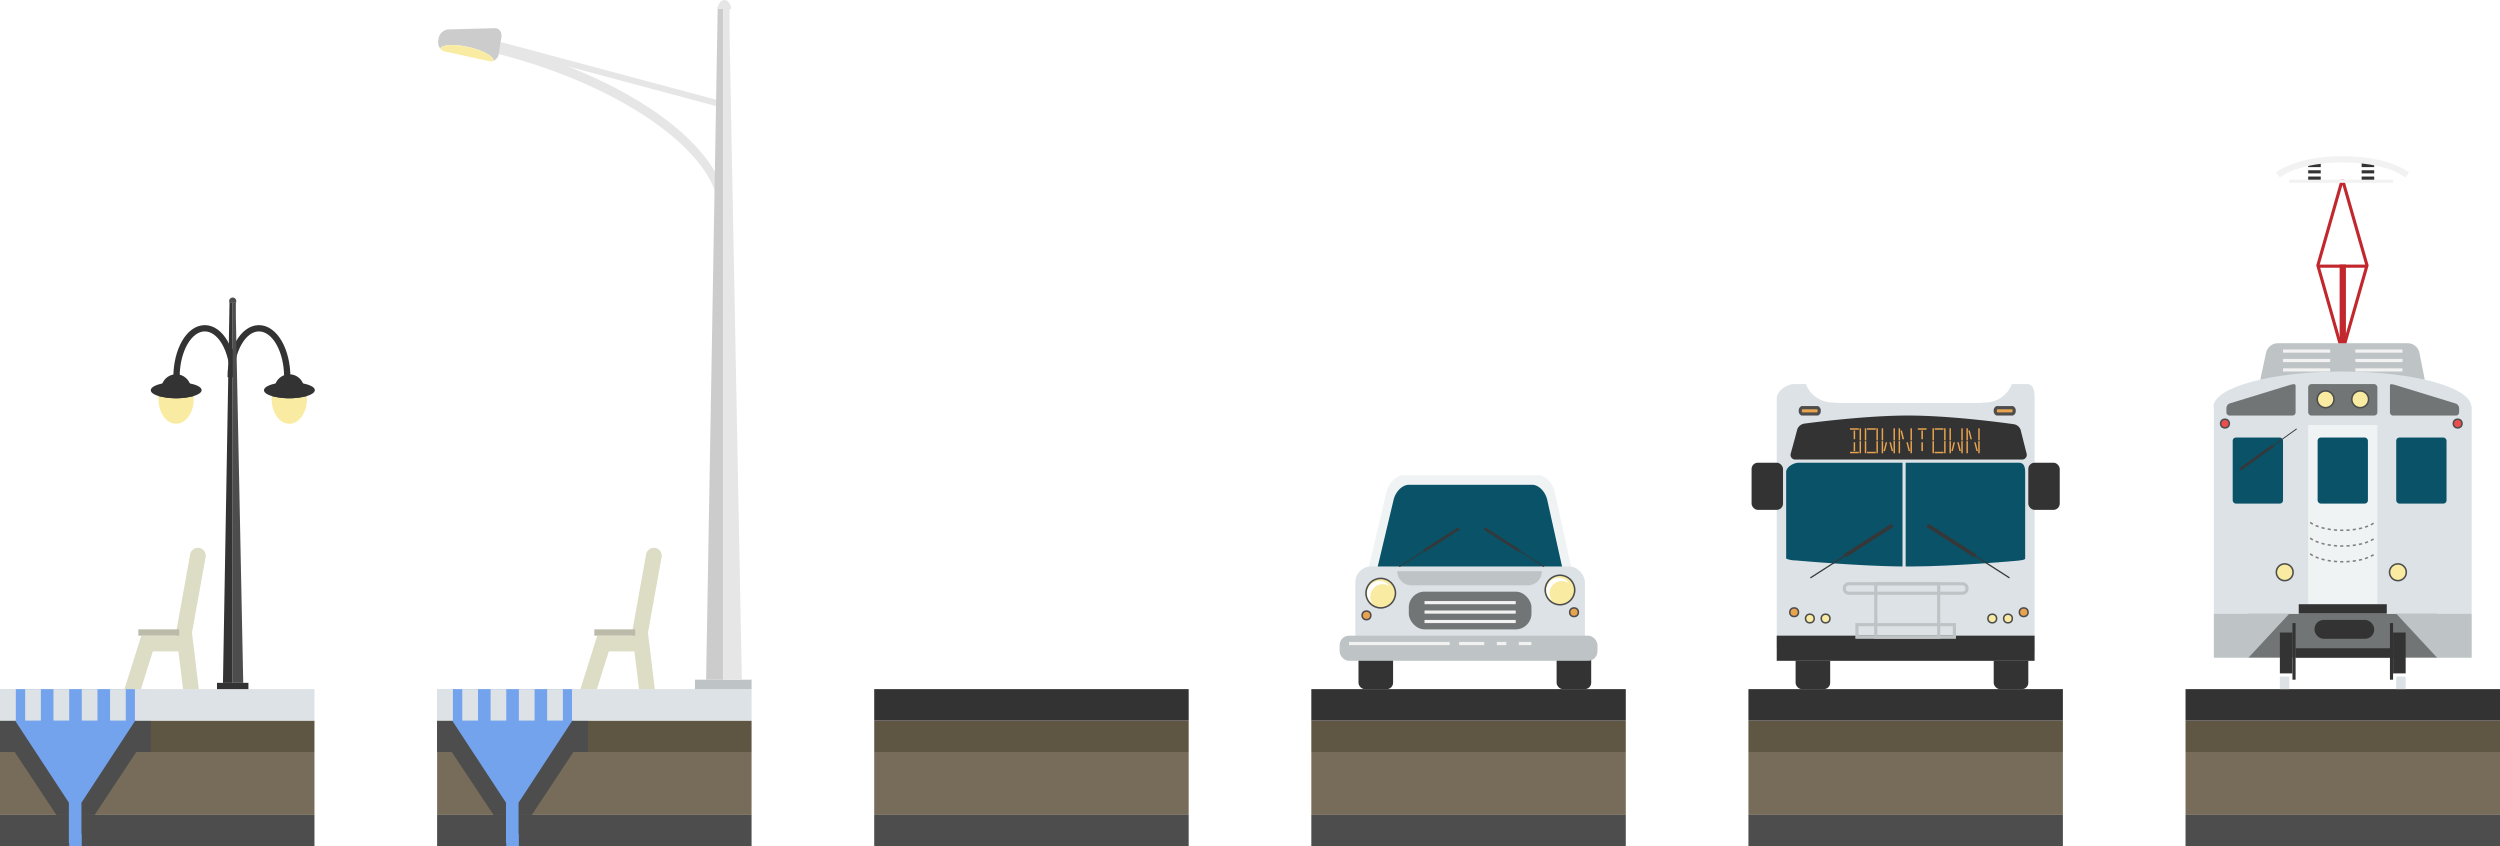 <svg id="Layer_1" data-name="Layer 1" xmlns="http://www.w3.org/2000/svg" viewBox="0 0 795 269.14"><defs><style>.cls-1{fill:#5e5642;}.cls-2{fill:#766c59;}.cls-3{fill:#333;}.cls-4{fill:#4d4d4d;}.cls-5{fill:#dce2e5;}.cls-6{fill:#dddcc4;}.cls-7{fill:#bcbbaa;}.cls-23,.cls-24,.cls-26,.cls-27,.cls-29,.cls-31,.cls-8{fill:none;}.cls-26,.cls-27,.cls-8{stroke:#333;}.cls-18,.cls-19,.cls-20,.cls-23,.cls-24,.cls-26,.cls-27,.cls-29,.cls-30,.cls-31,.cls-8{stroke-miterlimit:10;}.cls-24,.cls-8{stroke-width:2px;}.cls-19,.cls-9{fill:#f9eca2;}.cls-10{fill:#73a3ec;}.cls-11{fill:#e6e6e6;}.cls-12{fill:#bec4c6;}.cls-13{fill:#ccc;}.cls-14{fill:#5f5643;}.cls-15{fill:#776c5a;}.cls-16{fill:#095268;}.cls-17{fill:#353738;}.cls-18,.cls-20,.cls-21{fill:#e8a34f;}.cls-18,.cls-19,.cls-20,.cls-30{stroke:#4d4d4d;}.cls-18,.cls-19,.cls-29,.cls-30{stroke-width:0.5px;}.cls-22{fill:#727575;}.cls-23,.cls-24{stroke:#c1272d;}.cls-25{fill:#f2f2f2;}.cls-26,.cls-27{stroke-width:4px;}.cls-27,.cls-29{stroke-dasharray:1 1;}.cls-28{fill:#eff3f4;}.cls-29{stroke:gray;}.cls-30{fill:#ea4e4e;}.cls-31{stroke:#f2f2f2;}.cls-32{fill:#fff;}</style></defs><title>stormwater-il-3</title><rect class="cls-1" x="278" y="229.14" width="100" height="10"/><rect class="cls-2" x="278" y="239.14" width="100" height="20"/><rect class="cls-3" x="278" y="219.14" width="100" height="10"/><rect class="cls-4" x="278" y="259.14" width="100" height="10"/><rect class="cls-1" y="229.14" width="100" height="10"/><rect class="cls-2" y="239.14" width="100" height="20"/><rect class="cls-5" y="219.14" width="100" height="10"/><path class="cls-6" d="M891.58,936h5.24l3.78-12h8.15l1.46,12h5s0-.09,0-0.13l-2.16-17.8,4.35-24.13a2.5,2.5,0,0,0-4.92-.88L908,917.93l0.13,1.07h-11.2Z" transform="translate(-852 -716.86)"/><rect class="cls-7" x="44" y="200.14" width="13" height="2"/><path class="cls-8" d="M925.35,836.81c0-8.59,4-15.56,9-15.56s9,7,9,15.56" transform="translate(-852 -716.86)"/><path class="cls-8" d="M908.13,836.81c0-8.59,4-15.56,9-15.56s9,7,9,15.56" transform="translate(-852 -716.86)"/><path class="cls-9" d="M913.62,843.75c0,4.35-2.51,7.87-5.62,7.87s-5.62-3.52-5.62-7.87a7.75,7.75,0,0,1,0-1,22.21,22.21,0,0,0,11.14,0A7.45,7.45,0,0,1,913.62,843.75Z" transform="translate(-852 -716.86)"/><path class="cls-3" d="M913.57,842.8a22.21,22.21,0,0,1-11.14,0,9.5,9.5,0,0,1,1.21-4,4.72,4.72,0,0,1,8.72,0A9.63,9.63,0,0,1,913.57,842.8Z" transform="translate(-852 -716.86)"/><path class="cls-3" d="M916.11,840.94c0,0.73-1,1.39-2.54,1.86a22.21,22.21,0,0,1-11.14,0c-1.53-.46-2.48-1.12-2.48-1.84,0-.9,1.47-1.7,3.69-2.15a22.18,22.18,0,0,1,4.39-.41,21.65,21.65,0,0,1,4.33.4C914.61,839.23,916.11,840,916.11,840.94Z" transform="translate(-852 -716.86)"/><path class="cls-9" d="M949.62,843.75c0,4.35-2.51,7.87-5.62,7.87s-5.62-3.52-5.62-7.87a7.75,7.75,0,0,1,0-1,22.21,22.21,0,0,0,11.14,0A7.45,7.45,0,0,1,949.62,843.75Z" transform="translate(-852 -716.86)"/><path class="cls-3" d="M949.57,842.8a22.21,22.21,0,0,1-11.14,0,9.5,9.5,0,0,1,1.21-4,4.72,4.72,0,0,1,8.72,0A9.63,9.63,0,0,1,949.57,842.8Z" transform="translate(-852 -716.86)"/><path class="cls-3" d="M952.11,840.94c0,0.73-1,1.39-2.54,1.86a22.21,22.21,0,0,1-11.14,0c-1.53-.46-2.48-1.12-2.48-1.84,0-.9,1.47-1.7,3.69-2.15a22.18,22.18,0,0,1,4.39-.41,21.65,21.65,0,0,1,4.33.4C950.61,839.23,952.11,840,952.11,840.94Z" transform="translate(-852 -716.86)"/><rect class="cls-3" x="69" y="217.14" width="10" height="2"/><polygon class="cls-3" points="74 96.14 74 217.15 70.9 217.15 72.99 96.14 74 96.14"/><polygon class="cls-4" points="77.35 217.15 74 217.15 74 96.14 75 96.14 75 100.74 77.35 217.15"/><path class="cls-4" d="M925,813.13a1.13,1.13,0,1,1,2,0" transform="translate(-852 -716.86)"/><rect class="cls-4" y="259.14" width="100" height="10"/><polygon class="cls-4" points="48 229.15 48 230.15 48 236.27 48 239.15 43.33 239.15 30.11 259.14 29.44 259.14 24.11 259.14 23.9 259.14 17.94 259.14 4.67 239.15 0 239.15 0 236.27 0 230.15 0 229.15 48 229.15"/><polygon class="cls-10" points="4.9 229.15 4.9 219.15 42.9 219.15 42.9 229.15 43.01 229.15 37.11 238.15 36.63 238.88 25.9 255.26 25.9 265.27 26 265.27 26 269.14 22 269.14 22 268.14 21.9 268.14 21.9 255.25 11.17 238.88 10.69 238.15 4.79 229.15 4.9 229.15"/><rect class="cls-5" x="35" y="219.14" width="5" height="10"/><rect class="cls-5" x="26" y="219.14" width="5" height="10"/><rect class="cls-5" x="17" y="219.14" width="5" height="10"/><rect class="cls-5" x="8" y="219.14" width="5" height="10"/><rect class="cls-5" x="43" y="219.14" width="5" height="10"/><rect class="cls-5" y="219.14" width="5" height="10"/><rect class="cls-1" x="139" y="229.14" width="100" height="10"/><rect class="cls-2" x="139" y="239.14" width="100" height="20"/><rect class="cls-5" x="139" y="219.14" width="100" height="10"/><path class="cls-6" d="M1036.58,936h5.24l3.78-12h8.15l1.46,12h5s0-.09,0-0.13l-2.16-17.8,4.35-24.13a2.5,2.5,0,0,0-4.92-.88L1053,917.93l0.13,1.07h-11.2Z" transform="translate(-852 -716.86)"/><rect class="cls-7" x="189" y="200.14" width="13" height="2"/><polygon class="cls-11" points="228.47 33.95 158.85 15.31 159.23 13.36 228.84 32 228.47 33.95"/><path class="cls-11" d="M1079.72,778.58c-5.84-18.37-37.64-37.75-75.6-46.07l0.47-2.95c39.41,8.64,71.29,28.37,77.53,48Z" transform="translate(-852 -716.86)"/><rect class="cls-12" x="221" y="216.14" width="18" height="3"/><polygon class="cls-13" points="230 2.15 230 216.15 224.54 216.15 228.23 2.15 230 2.15"/><polygon class="cls-11" points="235.9 216.15 230 216.15 230 2.15 232 2.15 232 10.72 235.9 216.15"/><path class="cls-13" d="M1011.44,728.69l-0.83,5.24a2.92,2.92,0,0,1-1.66,2.28c0.11-1.45-3.48-3.41-8.11-4.42-4.41-1-8.21-.73-8.84.51a3.33,3.33,0,0,1-.64-2.59l0.08-.49a3.5,3.5,0,0,1,3-3l14.9-.4C1010.76,725.78,1011.7,727.07,1011.44,728.69Z" transform="translate(-852 -716.86)"/><path class="cls-9" d="M1008.94,736.21a2.24,2.24,0,0,1-1.32.12l-14.24-3.12a2.48,2.48,0,0,1-1.4-.91c0.63-1.25,4.43-1.48,8.84-.51C1005.46,732.8,1009.05,734.76,1008.94,736.21Z" transform="translate(-852 -716.86)"/><path class="cls-11" d="M1080.23,719.73c0-1.59,1-2.87,2.13-2.87s2.13,1.29,2.13,2.88" transform="translate(-852 -716.86)"/><rect class="cls-4" x="139" y="259.14" width="100" height="10"/><polygon class="cls-4" points="187 229.15 187 230.15 187 236.27 187 239.15 182.33 239.15 169.11 259.14 168.44 259.14 163.11 259.14 162.9 259.14 156.94 259.14 143.67 239.15 139 239.15 139 236.27 139 230.15 139 229.15 187 229.15"/><polygon class="cls-10" points="143.9 229.15 143.9 219.15 181.9 219.15 181.9 229.15 182.01 229.15 176.11 238.15 175.63 238.88 164.9 255.26 164.9 265.27 165 265.27 165 269.14 161 269.14 161 268.14 160.9 268.14 160.9 255.25 150.17 238.88 149.69 238.15 143.79 229.15 143.9 229.15"/><rect class="cls-5" x="174" y="219.14" width="5" height="10"/><rect class="cls-5" x="165" y="219.14" width="5" height="10"/><rect class="cls-5" x="156" y="219.14" width="5" height="10"/><rect class="cls-5" x="147" y="219.14" width="5" height="10"/><rect class="cls-5" x="182" y="219.14" width="5" height="10"/><rect class="cls-5" x="139" y="219.14" width="5" height="10"/><rect class="cls-3" x="571" y="208.14" width="11" height="11" rx="2" ry="2"/><rect class="cls-3" x="634" y="208.14" width="11" height="11" rx="2" ry="2"/><rect class="cls-14" x="556" y="229.14" width="100" height="10"/><rect class="cls-15" x="556" y="239.14" width="100" height="20"/><rect class="cls-3" x="556" y="219.14" width="100" height="10"/><path class="cls-5" d="M1499,843.61v78.94c0,2.46-.29,4.45-2.5,4.45h-74c-2.21,0-5.5-2-5.5-4.45V843.61c0-2.45,3.29-4.61,5.5-4.61h3.77a9.15,9.15,0,0,0,8.75,5.86c0.39,0,.77.14,1.15,0.14h45.7c0.38,0,.76-0.14,1.15-0.14a9.15,9.15,0,0,0,8.75-5.86h4.73C1498.71,839,1499,841.16,1499,843.61Z" transform="translate(-852 -716.86)"/><rect class="cls-3" x="565" y="202.14" width="82" height="8"/><path class="cls-12" d="M1478,904.08a1.92,1.92,0,0,1-1.92,1.92h-36.17a1.92,1.92,0,0,1-1.92-1.92v-0.16a1.92,1.92,0,0,1,1.92-1.92h36.17a1.92,1.92,0,0,1,1.92,1.92v0.16Zm-1-.16a0.92,0.92,0,0,0-.92-0.92h-36.17a0.92,0.92,0,0,0-.92.92v0.16a0.92,0.92,0,0,0,.92.92h36.17a0.92,0.92,0,0,0,.92-0.92v-0.16Z" transform="translate(-852 -716.86)"/><path class="cls-12" d="M1469,920h-21V902h21v18Zm-20-1h19V903h-19v16Z" transform="translate(-852 -716.86)"/><path class="cls-12" d="M1474,920h-32v-5h32v5Zm-31-1h30v-3h-30v3Z" transform="translate(-852 -716.86)"/><path class="cls-16" d="M1424,864h33v33c-14-.12-34-1.93-34-1.93a8,8,0,0,1-3-.57V867C1420,865.35,1422.35,864,1424,864Z" transform="translate(-852 -716.86)"/><path class="cls-16" d="M1496,867v27.55c0,0.2-.84.48-2.49,0.62,0,0-20.07,1.83-34,1.83H1458V864h36C1495.65,864,1496,865.35,1496,867Z" transform="translate(-852 -716.86)"/><polygon class="cls-17" points="586.25 176.28 586.47 176.62 575.6 183.59 575.82 183.93 586.68 176.96 586.9 177.29 602.12 167.54 601.47 166.53 586.25 176.28"/><polygon class="cls-17" points="628.47 176.28 628.25 176.62 639.12 183.59 638.9 183.93 628.03 176.96 627.82 177.29 612.6 167.54 613.25 166.53 628.47 176.28"/><circle class="cls-18" cx="643.54" cy="194.69" r="1.38"/><circle class="cls-18" cx="570.54" cy="194.69" r="1.38"/><circle class="cls-19" cx="638.54" cy="196.69" r="1.38"/><circle class="cls-19" cx="575.54" cy="196.69" r="1.38"/><circle class="cls-19" cx="580.54" cy="196.69" r="1.38"/><circle class="cls-19" cx="633.54" cy="196.69" r="1.38"/><path class="cls-3" d="M1458.74,849c-14.2,0-32.89,2.56-32.89,2.56a2.85,2.85,0,0,0-2.3,1.77l-0.84,3.16-1,3.65-0.23.86a1.49,1.49,0,0,0,1.47,2h72a1.51,1.51,0,0,0,1.49-2l-0.26-1-0.9-3.57-0.76-3a2.79,2.79,0,0,0-2.26-1.69S1473.41,849,1458.74,849Z" transform="translate(-852 -716.86)"/><path class="cls-20" d="M1430.5,847.5a1,1,0,0,1-.5,1h-5a1,1,0,0,1-.5-1h0a1,1,0,0,1,.5-1h5a1,1,0,0,1,.5,1h0Z" transform="translate(-852 -716.86)"/><path class="cls-20" d="M1492.5,847.5a1,1,0,0,1-.5,1h-5a1,1,0,0,1-.5-1h0a1,1,0,0,1,.5-1h5a1,1,0,0,1,.5,1h0Z" transform="translate(-852 -716.86)"/><path class="cls-21" d="M1440.29,853.05h2.81v0.47h-2.81v-0.47Zm0,7.48h2.81V861h-2.81v-0.47Zm1.17-6.77h0.47v2.79h-0.47v-2.79Zm0,3.75h0.47v2.79h-0.47v-2.79Zm1.88-4.45h0.47v3.84h-0.47v-3.84Zm0,4.08h0.47V861h-0.47v-3.87Z" transform="translate(-852 -716.86)"/><path class="cls-21" d="M1445,853.05h0.47v3.84H1445v-3.84Zm0.47,7.95H1445v-3.87h0.47V861Zm0.23-7.95h2.81v0.47h-2.81v-0.47Zm0,7.48h2.81V861h-2.81v-0.47Zm3-7.48h0.47v3.84h-0.47v-3.84Zm0,4.08h0.47V861h-0.47v-3.87Z" transform="translate(-852 -716.86)"/><path class="cls-21" d="M1450.37,853.05h0.47v3.84h-0.47v-3.84Zm0.47,7.95h-0.47v-3.87h0.47V861Zm0.12-.7,0.7-2.79h0.47l-0.7,2.79H1451Zm1.88-2.79h0.47l0.7,2.79h-0.47Zm1.29-4.45h0.47v3.84h-0.47v-3.84Zm0,4.08h0.47V861h-0.47v-3.87Z" transform="translate(-852 -716.86)"/><path class="cls-21" d="M1455.76,853.05h0.47v3.84h-0.47v-3.84Zm0.47,7.95h-0.47v-3.87h0.47V861Zm0.12-7.24h0.47l0.7,2.79H1457Zm1.88,3.75h0.47l0.7,2.79h-0.47Zm1.29-4.45H1460v3.84h-0.47v-3.84Zm0,4.08H1460V861h-0.47v-3.87Z" transform="translate(-852 -716.86)"/><path class="cls-21" d="M1461.85,853.05h2.81v0.47h-2.81v-0.47Zm1.17,0.7h0.47v2.79H1463v-2.79Zm0,3.75h0.47v2.79H1463v-2.79Z" transform="translate(-852 -716.86)"/><path class="cls-21" d="M1466.54,853.05H1467v3.84h-0.47v-3.84ZM1467,861h-0.47v-3.87H1467V861Zm0.23-7.95h2.81v0.47h-2.81v-0.47Zm0,7.48h2.81V861h-2.81v-0.47Zm3-7.48h0.47v3.84h-0.47v-3.84Zm0,4.08h0.47V861h-0.47v-3.87Z" transform="translate(-852 -716.86)"/><path class="cls-21" d="M1471.93,853.05h0.47v3.84h-0.47v-3.84Zm0.47,7.95h-0.47v-3.87h0.47V861Zm0.12-.7,0.7-2.79h0.47l-0.7,2.79h-0.47Zm1.88-2.79h0.47l0.7,2.79h-0.47Zm1.29-4.45h0.47v3.84h-0.47v-3.84Zm0,4.08h0.47V861h-0.47v-3.87Z" transform="translate(-852 -716.86)"/><path class="cls-21" d="M1477.32,853.05h0.47v3.84h-0.47v-3.84Zm0.47,7.95h-0.47v-3.87h0.47V861Zm0.12-7.24h0.47l0.7,2.79h-0.47Zm1.88,3.75h0.47l0.7,2.79h-0.47Zm1.29-4.45h0.47v3.84h-0.47v-3.84Zm0,4.08h0.47V861h-0.47v-3.87Z" transform="translate(-852 -716.86)"/><rect class="cls-3" x="645" y="147.14" width="10" height="15" rx="2" ry="2"/><rect class="cls-3" x="557" y="147.14" width="10" height="15" rx="2" ry="2"/><rect class="cls-4" x="556" y="259.14" width="100" height="10"/><rect class="cls-22" x="715" y="195.14" width="60" height="14"/><polyline class="cls-23" points="745.08 111.14 752.71 84.39 745.08 57.65 744.71 57.65 737.08 84.39 744.71 111.27"/><line class="cls-23" x1="737" y1="84.64" x2="753" y2="84.64"/><line class="cls-24" x1="745" y1="84.14" x2="745" y2="111.14"/><rect class="cls-25" x="728" y="57.14" width="33" height="1"/><line class="cls-26" x1="736" y1="58.14" x2="736" y2="58.14"/><line class="cls-27" x1="736" y1="57.14" x2="736" y2="52.14"/><line class="cls-26" x1="736" y1="52.14" x2="736" y2="51.14"/><line class="cls-26" x1="753" y1="58.14" x2="753" y2="58.14"/><line class="cls-27" x1="753" y1="57.14" x2="753" y2="52.14"/><line class="cls-26" x1="753" y1="52.14" x2="753" y2="51.14"/><path class="cls-25" d="M1577,773.3l-1.21-1.6c4.24-3.21,12.34-5.2,21.14-5.2s16.89,2,21.14,5.2l-1.21,1.6c-3.91-3-11.55-4.79-19.93-4.79S1580.88,770.34,1577,773.3Z" transform="translate(-852 -716.86)"/><path class="cls-12" d="M1621.36,828.94a3.82,3.82,0,0,0-3.58-2.94h-41.5a3.9,3.9,0,0,0-3.64,2.93l-1.73,8a2.35,2.35,0,0,0,2.36,3l20.5,0.18c1.65,0,4.35,0,6,0l20.75-.16a2.39,2.39,0,0,0,2.42-3Z" transform="translate(-852 -716.86)"/><rect class="cls-25" x="726" y="111.14" width="15" height="1"/><path class="cls-25" d="M1593,835h-15v-1h15v1Zm0-3h-15v-1h15v1Z" transform="translate(-852 -716.86)"/><path class="cls-25" d="M1585.4,837" transform="translate(-852 -716.86)"/><rect class="cls-25" x="749" y="111.14" width="15" height="1"/><path class="cls-25" d="M1616,835h-15v-1h15v1Zm0-3h-15v-1h15v1Z" transform="translate(-852 -716.86)"/><path class="cls-25" d="M1608.4,837" transform="translate(-852 -716.86)"/><rect class="cls-14" x="695" y="229.14" width="100" height="10"/><rect class="cls-15" x="695" y="239.14" width="100" height="20"/><rect class="cls-3" x="695" y="219.14" width="100" height="10"/><path class="cls-5" d="M1637.87,846c-0.49-6.1-18.64-11-41-11s-40.49,4.9-41,11H1556v66h82V846h-0.13Z" transform="translate(-852 -716.86)"/><rect class="cls-28" x="734" y="135.14" width="22" height="57"/><path class="cls-22" d="M1581.73,839a1.14,1.14,0,0,1,.27,1v8a1,1,0,0,1-1,1h-20a1,1,0,0,1-1-1v-1.4a1.68,1.68,0,0,1,.91-1.41l19.56-6A10.25,10.25,0,0,1,1581.73,839Z" transform="translate(-852 -716.86)"/><rect class="cls-22" x="734" y="122.14" width="22" height="10" rx="1" ry="1"/><path class="cls-22" d="M1633.09,845.24a1.68,1.68,0,0,1,.91,1.41V848a1,1,0,0,1-1,1h-20a1,1,0,0,1-1-1v-8a1.25,1.25,0,0,1,.24-1,10.78,10.78,0,0,1,1.22.21Z" transform="translate(-852 -716.86)"/><rect class="cls-16" x="737" y="139.14" width="16" height="21" rx="1" ry="1"/><path class="cls-29" d="M1586.63,883c2,1.49,5.83,2.5,10.27,2.5s8.3-1,10.27-2.5" transform="translate(-852 -716.86)"/><path class="cls-29" d="M1586.63,888c2,1.49,5.83,2.5,10.27,2.5s8.3-1,10.27-2.5" transform="translate(-852 -716.86)"/><path class="cls-29" d="M1586.63,893c2,1.49,5.83,2.5,10.27,2.5s8.3-1,10.27-2.5" transform="translate(-852 -716.86)"/><rect class="cls-3" x="731" y="192.14" width="28" height="3"/><rect class="cls-16" x="710" y="139.14" width="16" height="21" rx="1" ry="1"/><rect class="cls-16" x="762" y="139.14" width="16" height="21" rx="1" ry="1"/><circle class="cls-30" cx="707.54" cy="134.69" r="1.38"/><circle class="cls-30" cx="781.54" cy="134.69" r="1.38"/><circle class="cls-19" cx="726.54" cy="181.98" r="2.67"/><circle class="cls-19" cx="762.54" cy="181.98" r="2.67"/><polygon class="cls-12" points="728 195.15 704 195.15 704 209.15 715 209.15 728 195.15"/><polygon class="cls-12" points="762 195.15 786 195.15 786 209.15 775 209.15 762 195.15"/><rect class="cls-3" x="730" y="206.14" width="31" height="3"/><rect class="cls-3" x="729" y="198.14" width="1" height="18"/><rect class="cls-3" x="725" y="201.14" width="4" height="13"/><rect class="cls-3" x="760" y="198.14" width="1" height="18"/><rect class="cls-3" x="761" y="201.14" width="4" height="13"/><rect class="cls-5" x="725" y="215.14" width="3" height="4"/><rect class="cls-5" x="762" y="215.14" width="3" height="4"/><rect class="cls-3" x="736" y="197.14" width="19" height="6" rx="2.92" ry="2.92"/><polygon class="cls-17" points="723.07 142.11 722.9 141.88 730.43 136.49 730.26 136.25 722.74 141.65 722.57 141.41 712.03 148.96 712.54 149.66 723.07 142.11"/><circle class="cls-19" cx="739.54" cy="126.98" r="2.67"/><circle class="cls-19" cx="750.54" cy="126.98" r="2.67"/><rect class="cls-4" x="695" y="259.14" width="100" height="10"/><path class="cls-28" d="M1353,903.46a4.31,4.31,0,0,1-4.32,5.54H1290a4.24,4.24,0,0,1-4.23-5.54l7.07-29.92c0.72-3.06,3.12-5.54,5.36-5.54h43c2.24,0,4.6,2.48,5.28,5.54Z" transform="translate(-852 -716.86)"/><path class="cls-16" d="M1350.06,903a3.91,3.91,0,0,1-3.94,5h-53.57a3.85,3.85,0,0,1-3.86-5l6.45-27.11c0.66-2.79,2.85-4.87,4.89-4.87h39.2c2,0,4.2,2.08,4.81,4.87Z" transform="translate(-852 -716.86)"/><rect class="cls-5" x="431" y="180.14" width="73" height="28" rx="5" ry="5"/><rect class="cls-3" x="432" y="208.14" width="11" height="11" rx="2" ry="2"/><rect class="cls-3" x="495" y="208.14" width="11" height="11" rx="2" ry="2"/><rect class="cls-14" x="417" y="229.14" width="100" height="10"/><rect class="cls-15" x="417" y="239.14" width="100" height="20"/><rect class="cls-3" x="417" y="219.14" width="100" height="10"/><rect class="cls-12" x="426" y="202.14" width="82" height="8" rx="3" ry="3"/><rect class="cls-4" x="417" y="259.14" width="100" height="10"/><circle class="cls-19" cx="439.07" cy="188.62" r="4.69"/><circle class="cls-19" cx="496.07" cy="187.62" r="4.69"/><path class="cls-12" d="M1342.33,898.5h0a4.5,4.5,0,0,1-4.5,4.5h-37a4.5,4.5,0,0,1-4.5-4.5h0" transform="translate(-852 -716.86)"/><line class="cls-31" x1="429" y1="204.64" x2="461" y2="204.64"/><line class="cls-31" x1="464" y1="204.64" x2="472" y2="204.64"/><line class="cls-31" x1="476" y1="204.64" x2="479" y2="204.64"/><line class="cls-31" x1="483" y1="204.64" x2="487" y2="204.64"/><rect class="cls-22" x="448" y="188.14" width="39" height="12" rx="5" ry="5"/><rect class="cls-25" x="453" y="191.14" width="29" height="1"/><path class="cls-25" d="M1334,915h-29v-1h29v1Zm0-3h-29v-1h29v1Z" transform="translate(-852 -716.86)"/><path class="cls-25" d="M1319.33,917" transform="translate(-852 -716.86)"/><polygon class="cls-17" points="452.65 174.78 452.81 175.02 444.9 180.09 445.06 180.33 452.96 175.27 453.12 175.51 464.19 168.42 463.71 167.68 452.65 174.78"/><polygon class="cls-17" points="483.34 174.78 483.19 175.02 491.09 180.09 490.93 180.33 483.03 175.27 482.87 175.51 471.81 168.42 472.28 167.68 483.34 174.78"/><circle class="cls-18" cx="500.54" cy="194.69" r="1.38"/><circle class="cls-18" cx="434.54" cy="195.69" r="1.38"/><path class="cls-32" d="M1293.92,903.32a3.88,3.88,0,0,0-2.23-.7,3.94,3.94,0,0,0-3.94,3.94,3.87,3.87,0,0,0,.69,2.22A3.93,3.93,0,1,1,1293.92,903.32Z" transform="translate(-852 -716.86)"/><path class="cls-32" d="M1350.92,902.32a3.88,3.88,0,0,0-2.23-.7,3.94,3.94,0,0,0-3.94,3.94,3.87,3.87,0,0,0,.69,2.22A3.93,3.93,0,1,1,1350.92,902.32Z" transform="translate(-852 -716.86)"/></svg>